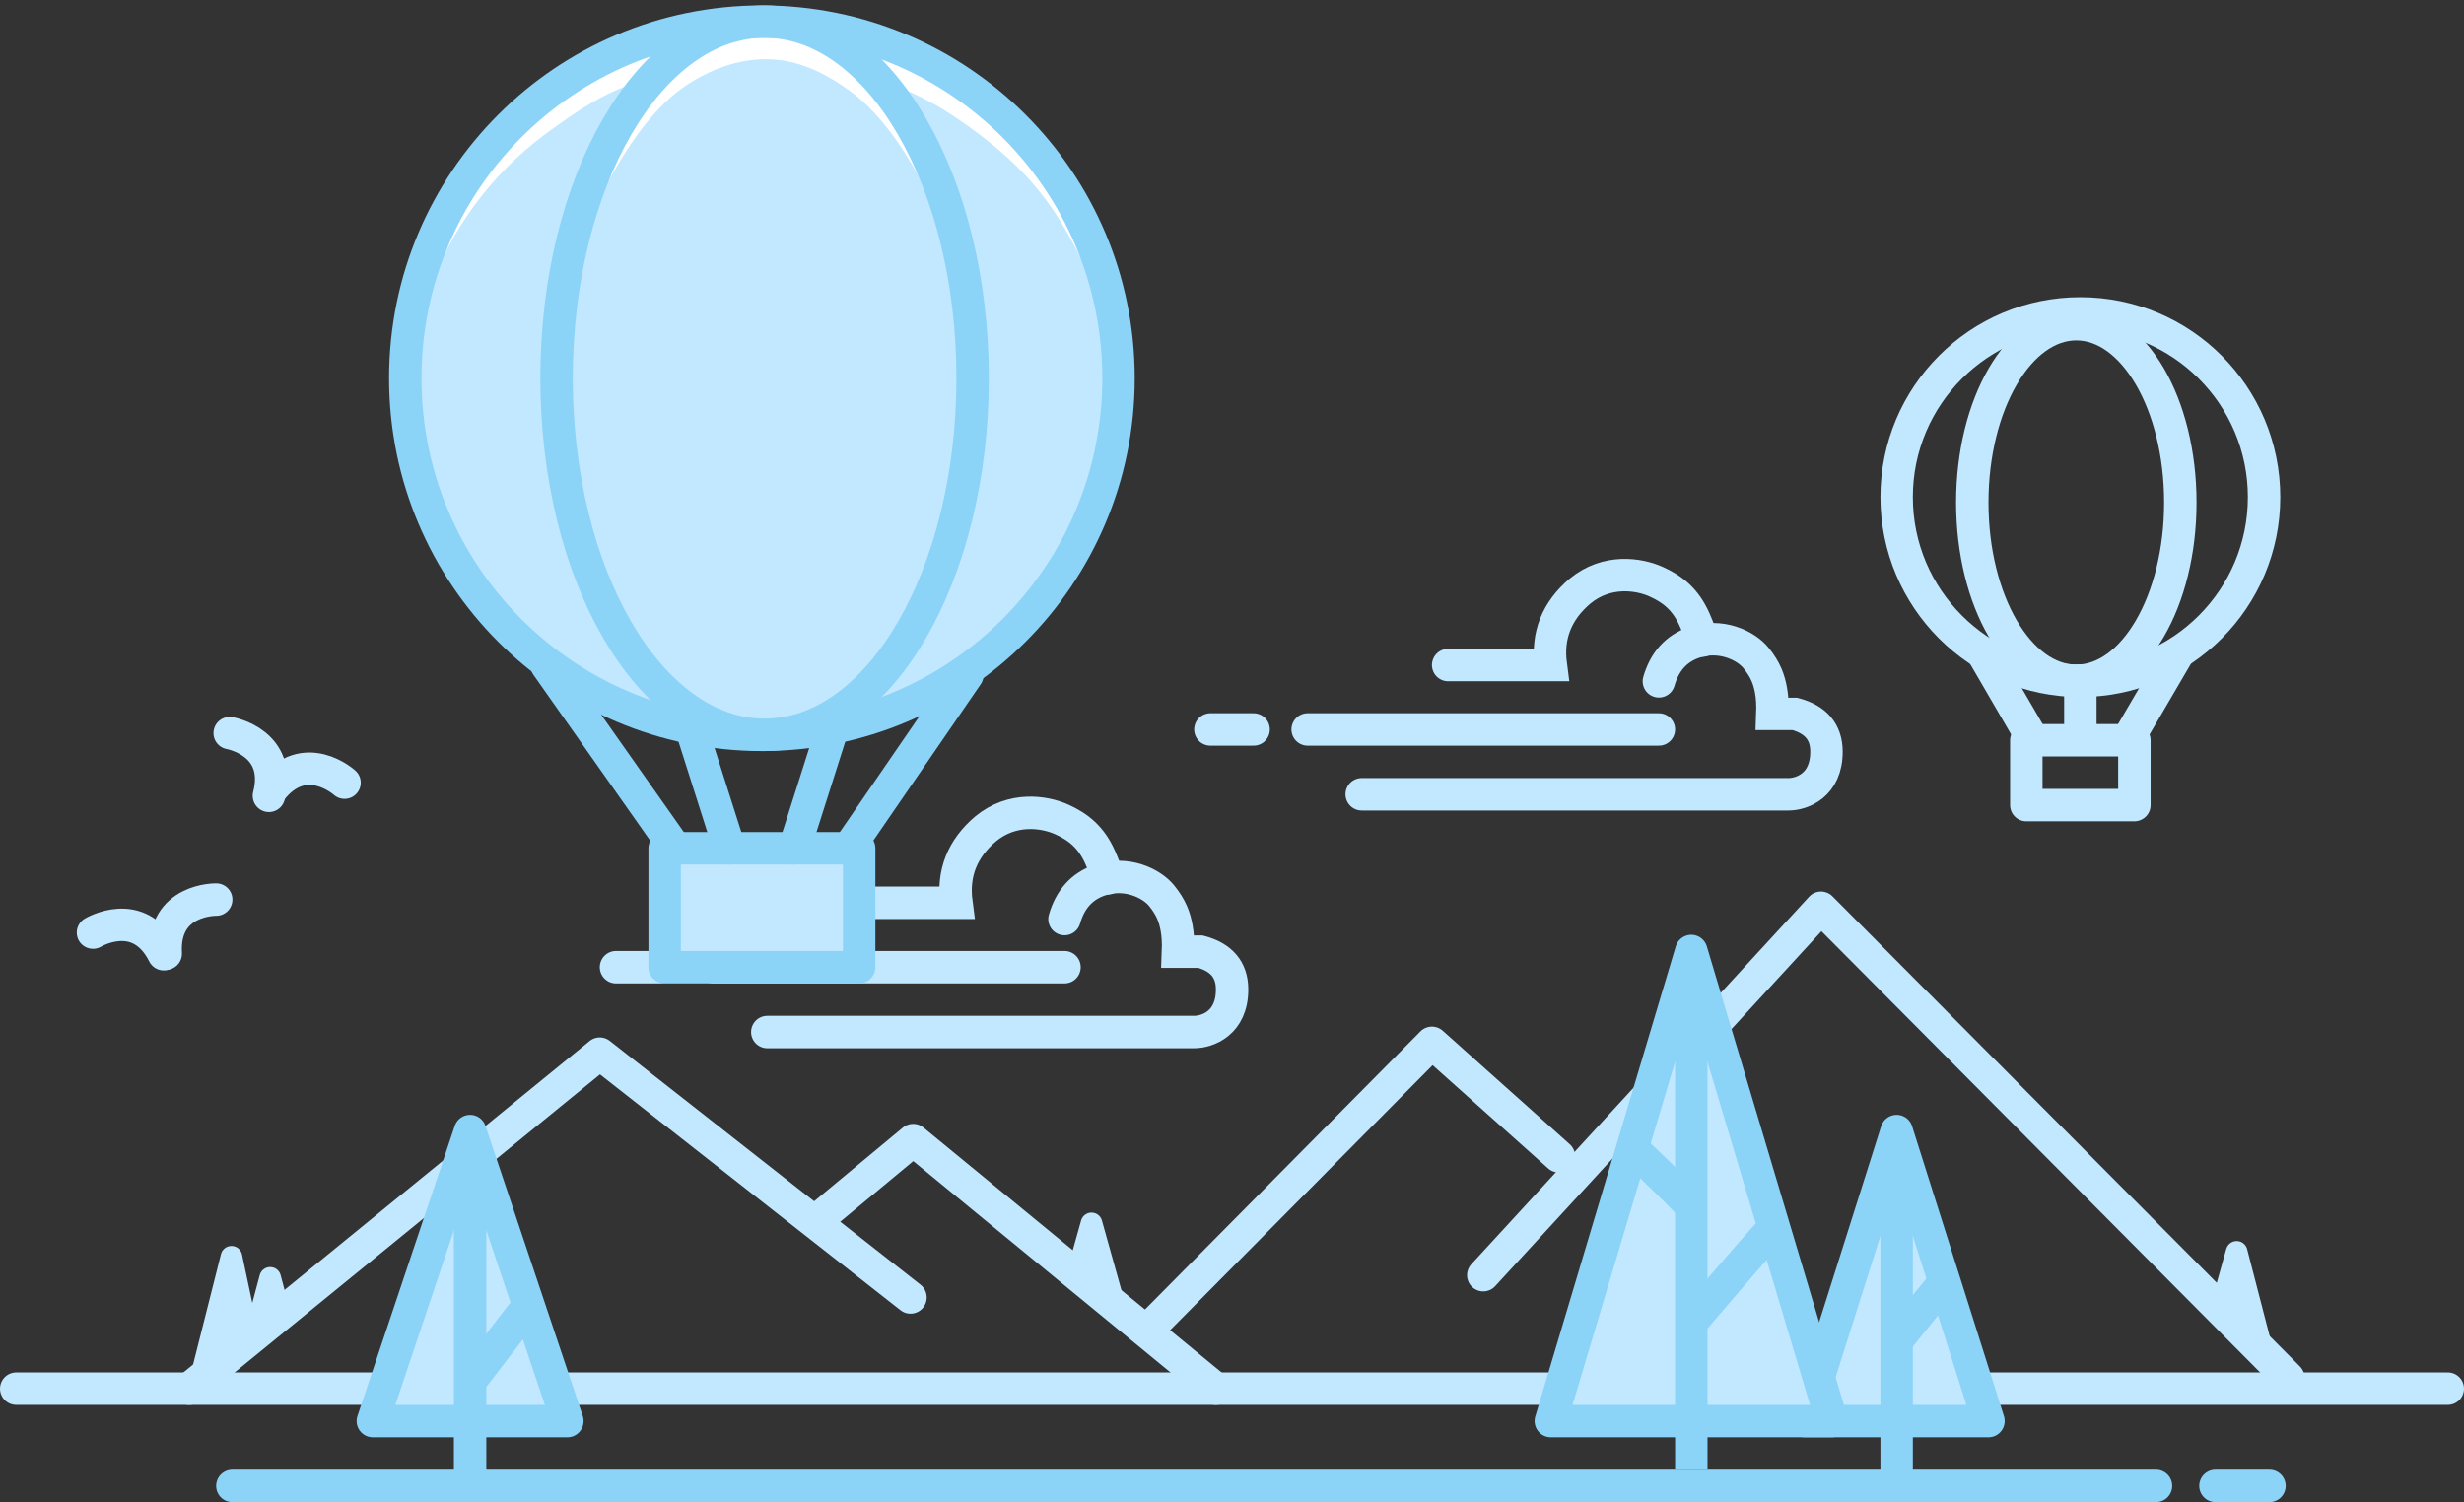 <?xml version="1.0" encoding="UTF-8"?>
<svg width="228px" height="139px" viewBox="0 0 228 139" version="1.1" xmlns="http://www.w3.org/2000/svg" xmlns:xlink="http://www.w3.org/1999/xlink">
    <rect x="0" y="0" width="228" height="139" fill="#333333" stroke="none"/>
    <!-- Generator: Sketch 59.1 (86144) - https://sketch.com -->
    <title>NoConnection</title>
    <desc>Created with Sketch.</desc>
    <g id="Symbols" stroke="none" stroke-width="1" fill="none" fill-rule="evenodd">
        <g id="NoConnection" transform="translate(-38, -27)">
            <rect id="Rectangle-" fill-opacity="0" fill="#D8D8D8" x="0" y="0" width="300" height="200"></rect>
            <g id="Cloud1" transform="translate(95, 101.749)" stroke="#C2E8FF" stroke-linecap="round" stroke-width="3">
                <g id="Cloud1LightBlue">
                    <path d="M22,8.791 L31.5,8.791 C31.139,6.065 32.041,3.784 34.204,1.948 C36.688,-0.098 39.637,0.361 41.22,1.067 C42.804,1.773 43.98,2.743 44.796,4.574 C45.141,5.345 45.376,5.997 45.5,6.531" id="Cloud1LightBlueLine4"></path>
                    <path d="M41.5,10.299 C42.028,8.463 43.111,7.263 44.75,6.698 C47.209,5.851 49.54,6.979 50.471,8.114 C51.402,9.249 51.698,10.161 51.873,11.112 C51.99,11.747 52.033,12.48 52,13.313 L54.082,13.313 C56.018,13.83 56.994,14.981 57.008,16.768 C57.032,19.958 54.695,20.751 53.5,20.751 L14,20.751" id="Cloud1LightBlueLine3"></path>
                    <line x1="9" y1="14.751" x2="41.5" y2="14.751" id="Cloud1LightBlueLine2"></line>
                    <line x1="0" y1="14.751" x2="4" y2="14.751" id="Cloud1LightBlueLine1"></line>
                </g>
            </g>
            <g id="Cloud2" transform="translate(150, 79.749)" stroke="#C2E8FF" stroke-linecap="round" stroke-width="3">
                <g id="Cloud2LightBlue">
                    <path d="M22,8.791 L31.5,8.791 C31.139,6.065 32.041,3.784 34.204,1.948 C36.688,-0.098 39.637,0.361 41.22,1.067 C42.804,1.773 43.98,2.743 44.796,4.574 C45.141,5.345 45.376,5.997 45.5,6.531" id="Cloud2LightBlueLine4"></path>
                    <path d="M41.5,10.299 C42.028,8.463 43.111,7.263 44.75,6.698 C47.209,5.851 49.54,6.979 50.471,8.114 C51.402,9.249 51.698,10.161 51.873,11.112 C51.99,11.747 52.033,12.48 52,13.313 L54.082,13.313 C56.018,13.83 56.994,14.981 57.008,16.768 C57.032,19.958 54.695,20.751 53.5,20.751 L14,20.751" id="Cloud2LightBlueLine3"></path>
                    <line x1="9" y1="14.751" x2="41.5" y2="14.751" id="Cloud2LightBlueLine2"></line>
                    <line x1="0" y1="14.751" x2="4" y2="14.751" id="Cloud2LightBlueLine1"></line>
                </g>
            </g>
            <g id="Mountain2" transform="translate(39.5, 124.5)">
                <g id="Mountain2LightBlue">
                    <line x1="0" y1="31" x2="225" y2="31" id="HorizonLine3" stroke="#C2E8FF" stroke-width="3" stroke-linecap="round"></line>
                    <polyline id="Mountain2Line4" stroke="#C2E8FF" stroke-width="3" stroke-linecap="round" stroke-linejoin="round" points="16 31 54 0 82.75 22.562"></polyline>
                    <polyline id="Mountain2Line1" stroke="#C2E8FF" stroke-width="3" stroke-linecap="round" stroke-linejoin="round" points="74 15.472 83 8 111 31"></polyline>
                    <path d="M20.894,18.589 L22.196,24.715 L22.196,24.715 L16.227,29.322 L18.947,18.552 C19.082,18.016 19.626,17.692 20.161,17.827 C20.531,17.92 20.815,18.216 20.894,18.589 Z" id="Mountain2Tree3" fill="#C2E8FF"></path>
                    <path d="M100.463,15.439 L103,24.5 L103,24.5 L97.385,19.553 L98.537,15.439 C98.686,14.907 99.238,14.597 99.77,14.746 C100.106,14.84 100.369,15.103 100.463,15.439 Z" id="Mountain2Tree2" fill="#C2E8FF"></path>
                    <path d="M24.466,20.491 L25.214,23.293 L25.214,23.293 L23.413,24.367 L21.5,24.367 L22.534,20.491 C22.676,19.957 23.224,19.64 23.758,19.782 C24.104,19.875 24.374,20.145 24.466,20.491 Z" id="Mountain2Tree1" fill="#C2E8FF"></path>
                </g>
            </g>
            <g id="Mountain1" transform="translate(197, 133) scale(-1, 1) translate(-197, -133) translate(144, 111)">
                <g id="Mountain1LightBlue">
                    <polyline id="Mountain1Line3" stroke="#C2E8FF" stroke-width="3" stroke-linecap="round" stroke-linejoin="round" points="0.25 43.5 43.5 0 74.75 34"></polyline>
                    <path d="M4.546,31.59 L7.115,41.5 L7.115,41.5 L1.5,35.553 L2.615,31.572 C2.764,31.04 3.316,30.73 3.847,30.878 C4.19,30.974 4.456,31.246 4.546,31.59 Z" id="Mountain1Tree" fill="#C2E8FF" transform="translate(4.307, 35.46) scale(-1, 1) translate(-4.307, -35.46) "></path>
                    <polyline id="Mountain1Line1" stroke="#C2E8FF" stroke-width="3" stroke-linecap="round" stroke-linejoin="round" points="67.75 23 79.5 12.5 105.75 39"></polyline>
                </g>
            </g>
            <g id="Tree3" transform="translate(205, 131.5)">
                <g id="Tree3LightBlue" fill="#C2E8FF">
                    <path d="M10.421,4.292 L16.259,24.443 C16.567,25.504 15.956,26.614 14.895,26.921 C14.714,26.973 14.527,27 14.338,27 L2.662,27 C1.557,27 0.662,26.105 0.662,25 C0.662,24.812 0.688,24.624 0.741,24.443 L6.579,4.292 C6.886,3.231 7.996,2.621 9.057,2.928 C9.715,3.119 10.23,3.634 10.421,4.292 Z" id="Tree3LightBluebkgd"></path>
                </g>
                <g id="Tree3DarkBlue" stroke="#8CD3F8" stroke-linecap="round" stroke-width="3">
                    <polygon id="Tree3DarkBlueOutline1" stroke-linejoin="round" points="8.5 0.162 17 27 -1.8172e-12 27"></polygon>
                    <path d="M8.5,3.162 C8.5,23.628 8.5,34.074 8.5,34.5 C8.5,34.074 8.5,23.628 8.5,3.162 Z" id="Tree3DarkBlueLine2"></path>
                    <path d="M8.5,14.662 C11.167,17.893 12.5,19.559 12.5,19.662 C12.5,19.559 11.167,17.893 8.5,14.662 Z" id="Tree3DarkBlueLine1" stroke-linejoin="round" transform="translate(10.5, 17.162) scale(-1, 1) translate(-10.5, -17.162) "></path>
                </g>
            </g>
            <g id="Tree1" transform="translate(181, 114)">
                <g id="Tree1LightBlue" transform="translate(0.5, 0)" fill="#C2E8FF">
                    <path d="M12.824,0 L25.076,41.939 C25.386,42.999 24.777,44.11 23.717,44.42 C23.535,44.473 23.346,44.5 23.156,44.5 L2.492,44.5 C1.387,44.5 0.492,43.605 0.492,42.5 C0.492,42.31 0.519,42.121 0.572,41.939 L12.824,0 L12.824,0 Z" id="Tree1LightBlueBkgd"></path>
                </g>
                <g id="Tree1DarkBlue" transform="translate(0, 1)" stroke="#8CD3F8" stroke-linecap="round" stroke-width="3">
                    <polygon id="Tree1DarkBlueOutine" stroke-linejoin="round" points="13.5 0 26.5 43.5 0.5 43.5"></polygon>
                    <path d="M13.5,3 C13.5,32.249 13.5,47.249 13.5,48 C13.5,47.249 13.5,32.249 13.5,3 Z" id="Tree1DarkBlueLine3"></path>
                    <path d="M8.824,19 C11.824,21.873 13.324,23.373 13.324,23.5 C13.324,23.373 11.824,21.873 8.824,19 Z" id="Tree1DarkBlueLine2" stroke-linejoin="round"></path>
                    <path d="M13.824,34 C18.491,28.539 20.824,25.873 20.824,26 C20.824,25.873 18.491,28.539 13.824,34 Z" id="Tree1DarkBlueLine1" stroke-linejoin="round"></path>
                </g>
            </g>
            <g id="Tree2" transform="translate(58.75, 131.5)">
                <g id="Tree2LightBlue" transform="translate(14, 0)" fill="#C2E8FF">
                    <path d="M10.421,4.292 L16.259,24.443 C16.567,25.504 15.956,26.614 14.895,26.921 C14.714,26.973 14.527,27 14.338,27 L2.662,27 C1.557,27 0.662,26.105 0.662,25 C0.662,24.812 0.688,24.624 0.741,24.443 L6.579,4.292 C6.886,3.231 7.996,2.621 9.057,2.928 C9.715,3.119 10.23,3.634 10.421,4.292 Z" id="Tree2LightBluebkgd"></path>
                </g>
                <g id="Tree2DarkBlue" stroke="#8CD3F8" stroke-width="3">
                    <polygon id="Tree2DarkBlueOutline1" stroke-linecap="round" stroke-linejoin="round" points="22.75 0.162 31.75 27 13.75 27"></polygon>
                    <path d="M22.75,2.75 C22.75,21.657 22.75,31.324 22.75,31.75 C22.75,31.324 22.75,21.657 22.75,2.75 Z" id="Tree2DarkBlueLine2"></path>
                    <path d="M23.211,17.162 L27.5,22.727 L23.211,17.162 Z" id="Tree2DarkBlueLine1" stroke-linecap="round" stroke-linejoin="round" transform="translate(25.356, 19.944) scale(-1, 1) translate(-25.356, -19.944) "></path>
                    <line x1="0.75" y1="33" x2="178.75" y2="33" id="HorizonLine2" stroke-linecap="round"></line>
                    <line x1="184.25" y1="33" x2="189.25" y2="33" id="HorizonLine1" stroke-linecap="round"></line>
                </g>
            </g>
            <g id="Balloon" transform="translate(75.5, 29)">
                <g id="BalloonLightBlue" fill="#C2E8FF">
                    <circle id="BalloonOval2Bkgd" cx="33" cy="33" r="33"></circle>
                    <ellipse id="BalloonOval1Bkgd" cx="33.25" cy="33" rx="19.25" ry="33"></ellipse>
                    <rect id="BalloonBasketBkgd" x="24.75" y="76.75" width="16" height="11"></rect>
                </g>
                <g id="BalloonWhite" transform="translate(2, 1)" fill="#FFFFFF">
                    <path d="M0.138,23.889 C2.364,18.034 5.903,13.257 10.756,9.558 C15.06,6.399 17.853,4.547 24.045,3.438 C26.066,3.076 28.856,2.005 31.5,2 C34.017,1.995 36.368,3.032 39.121,3.658 C42.339,4.39 45.607,5.657 48.669,7.697 C57.1,13.315 58.978,17.747 61.981,23.889 C63.983,27.984 63.822,26.655 61.498,19.903 L57.578,13.189 L49.675,5.92 L40.5,0.443 L29.11,0.443 L20.5,1 L11.334,6.906 L3.221,15.035 L0.138,21.516 L0.138,23.889 Z" id="BalloonHighlight2"></path>
                    <path d="M15.247,17.025 C15.247,17.025 18.669,8.525 23.89,4.965 C26.755,3.067 29.6,2.257 32.425,2.536 C34.642,2.749 36.974,3.78 39.421,5.627 C43.092,8.397 46.067,13.899 47.716,17.914 C48.815,20.591 48.134,18.278 45.673,10.977 C42.965,7.452 41.52,5.62 41.338,5.481 C41.156,5.341 39.526,3.913 36.448,1.195 C34.39,0.445 32.819,0.06 31.736,0.039 C30.653,0.019 29.027,0.343 26.857,1.014 L22.909,3.891 L18.73,8.152 C16.686,11.552 15.6,13.32 15.47,13.458 C15.275,13.665 15.247,17.025 15.247,17.025 Z" id="BalloonHightlight1"></path>
                </g>
                <circle id="BalloonOval2" stroke="#8CD3F8" stroke-width="3" stroke-linecap="round" stroke-linejoin="round" cx="33" cy="33" r="33"></circle>
                <ellipse id="BalloonOval1" stroke="#8CD3F8" stroke-width="3" stroke-linecap="round" stroke-linejoin="round" cx="33.25" cy="33" rx="19.25" ry="33"></ellipse>
                <g id="BalloonDarkBlue" transform="translate(12.5, 59.5)" stroke="#8CD3F8" stroke-linecap="round" stroke-linejoin="round" stroke-width="3">
                    <rect id="BalloonBasket" x="11.5" y="17" width="18" height="11"></rect>
                    <line x1="39.511" y1="17" x2="28.5" y2="0.965" id="BalloonString4" transform="translate(34.006, 8.983) scale(-1, 1) translate(-34.006, -8.983) "></line>
                    <line x1="27" y1="17" x2="23.5" y2="6" id="BalloonString3" transform="translate(25.25, 11.5) scale(-1, 1) translate(-25.25, -11.5) "></line>
                    <line x1="17.5" y1="17" x2="14" y2="6" id="BalloonString2"></line>
                    <line x1="12.5" y1="17" x2="0.584" y2="0.075" id="BalloonString1"></line>
                </g>
            </g>
            <g id="Balloon2" transform="translate(213, 55.5)" stroke="#C2E8FF" stroke-linecap="round" stroke-linejoin="round" stroke-width="3">
                <g id="Balloon2DarkBlue" transform="translate(0.25, 0.25)">
                    <circle id="BalloonOval2" cx="17.25" cy="17.25" r="17"></circle>
                    <ellipse id="BalloonOval1" cx="16.875" cy="17.75" rx="9.625" ry="16.5"></ellipse>
                    <rect id="BalloonBasket" x="12.25" y="39.75" width="10" height="6"></rect>
                    <line x1="26.271" y1="39.5" x2="21.75" y2="31.772" id="BalloonString4" transform="translate(24.01, 35.636) scale(-1, 1) translate(-24.01, -35.636) "></line>
                    <line x1="12.75" y1="39.5" x2="8.256" y2="31.773" id="BalloonString1"></line>
                    <line x1="17.25" y1="39.242" x2="17.25" y2="34.218" id="Path-2"></line>
                </g>
            </g>
            <g id="Birds" transform="translate(42, 92)" stroke="#C2E8FF" stroke-linecap="round" stroke-width="3">
                <g id="BirdsLightBlue" transform="translate(15.921, 12.786) rotate(-15) translate(-15.921, -12.786) translate(2.421, 3.286)">
                    <path d="M15.518,1.718 C15.518,1.718 20.29,0.336 21.324,5.345" id="BirdsLine4" transform="translate(18.421, 3.444) rotate(41) translate(-18.421, -3.444) "></path>
                    <path d="M20.214,5.09 C20.214,5.09 24.986,3.708 26.02,8.718" id="BirdsLine3" transform="translate(23.117, 6.816) scale(-1, 1) rotate(-41) translate(-23.117, -6.816) "></path>
                    <path d="M0.365,14.793 C0.365,14.793 5.137,13.412 6.172,18.421" id="BirdsLine2"></path>
                    <path d="M6.365,14.793 C6.365,14.793 11.137,13.412 12.172,18.421" id="BirdsLine1" transform="translate(9.268, 16.52) scale(-1, 1) translate(-9.268, -16.52) "></path>
                </g>
            </g>
        </g>
    </g>
</svg>